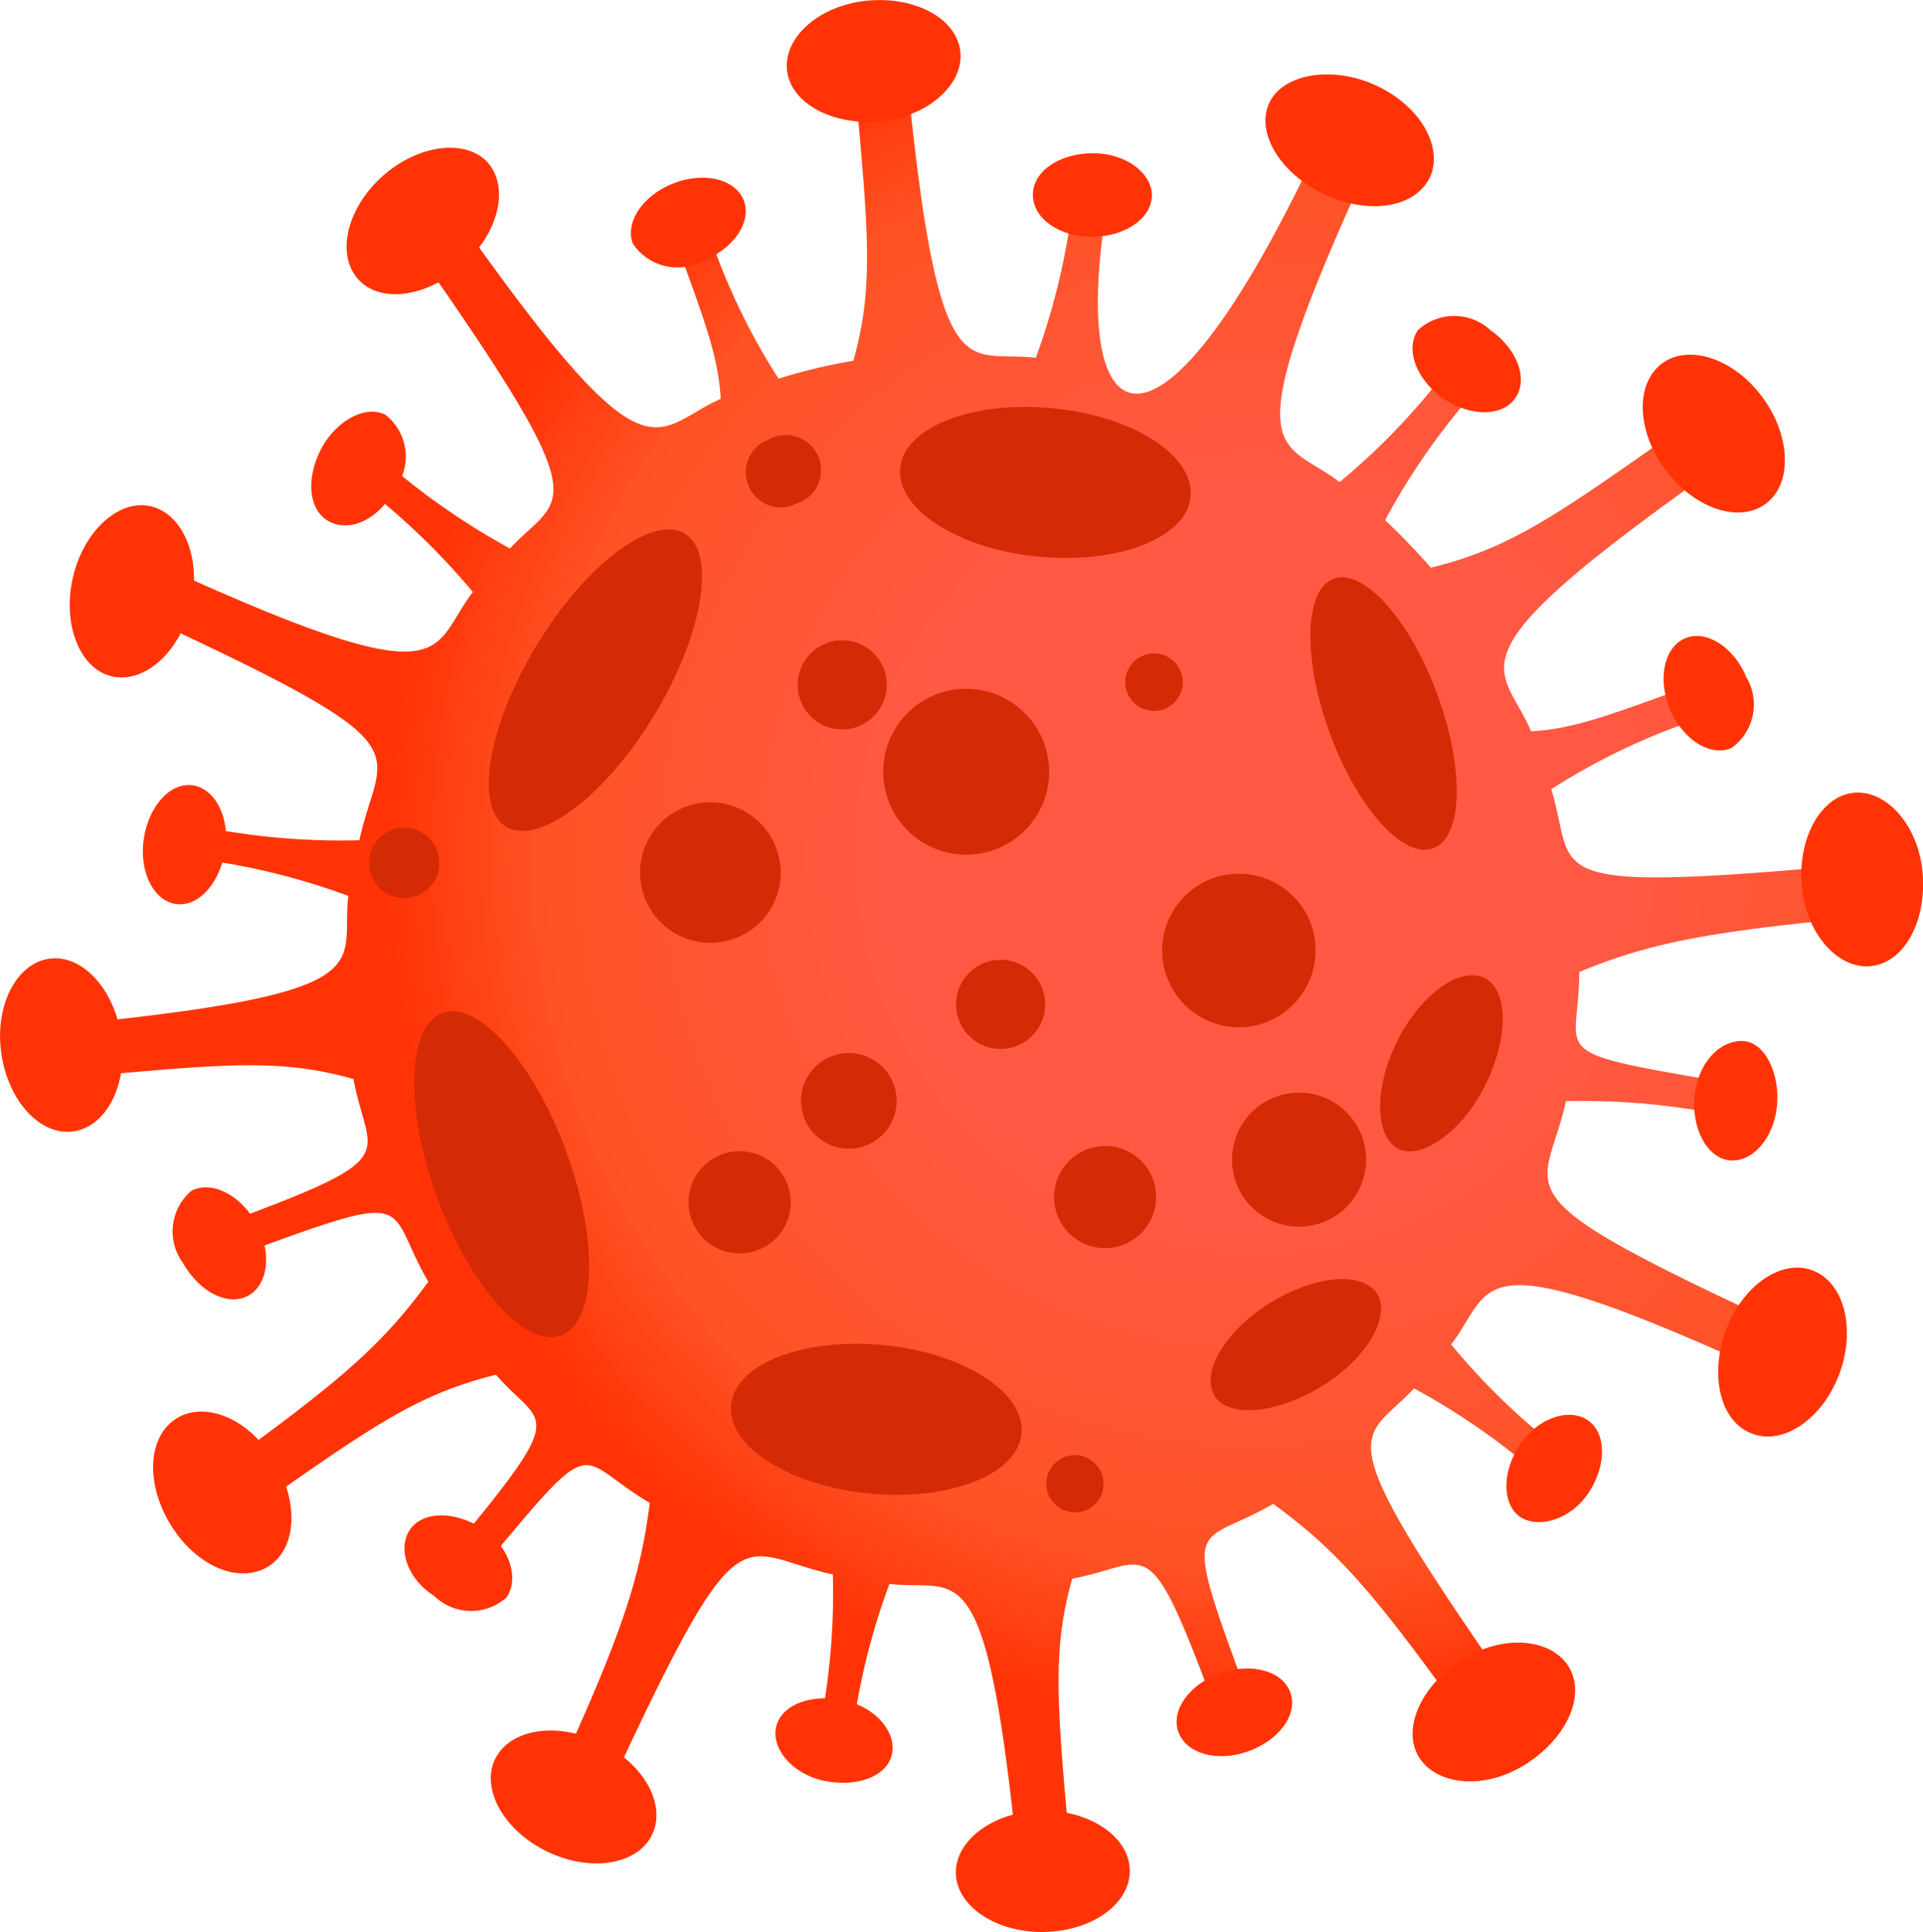 <svg xmlns="http://www.w3.org/2000/svg" xmlns:xlink="http://www.w3.org/1999/xlink" viewBox="0 0 59.13 59.39"><defs><style>.cls-1{fill:url(#radial-gradient);}.cls-2{fill:url(#radial-gradient-2);}.cls-3{fill:url(#radial-gradient-3);}.cls-4{fill:url(#radial-gradient-4);}.cls-5{fill:url(#radial-gradient-5);}.cls-6{fill:url(#radial-gradient-6);}.cls-7{fill:url(#radial-gradient-7);}.cls-8{fill:url(#radial-gradient-8);}.cls-9{fill:url(#radial-gradient-9);}.cls-10{fill:url(#radial-gradient-10);}.cls-11{fill:url(#radial-gradient-11);}.cls-12{fill:url(#radial-gradient-12);}.cls-13{fill:url(#radial-gradient-13);}.cls-14{fill:url(#radial-gradient-14);}.cls-15{fill:url(#radial-gradient-15);}.cls-16{fill:url(#radial-gradient-16);}.cls-17{fill:url(#radial-gradient-17);}.cls-18{fill:url(#radial-gradient-18);}.cls-19{fill:url(#radial-gradient-19);}.cls-20{fill:url(#radial-gradient-20);}.cls-21{fill:url(#radial-gradient-21);}.cls-22{fill:url(#radial-gradient-22);}.cls-23{fill:url(#radial-gradient-23);}.cls-24{fill:url(#radial-gradient-24);}.cls-25{fill:url(#radial-gradient-25);}.cls-26{fill:url(#radial-gradient-26);}.cls-27{fill:url(#radial-gradient-27);}.cls-28{fill:url(#radial-gradient-28);}.cls-29{fill:url(#radial-gradient-29);}.cls-30{fill:url(#radial-gradient-30);}.cls-31{fill:url(#radial-gradient-31);}.cls-32{fill:url(#radial-gradient-32);}.cls-33{fill:url(#radial-gradient-33);}.cls-34{fill:url(#radial-gradient-34);}.cls-35{fill:url(#radial-gradient-35);}.cls-36{fill:url(#radial-gradient-36);}.cls-37{fill:url(#radial-gradient-37);}.cls-38{fill:url(#radial-gradient-38);}.cls-39{fill:url(#radial-gradient-39);}.cls-40{fill:url(#radial-gradient-40);}.cls-41{fill:url(#radial-gradient-41);}.cls-42{fill:url(#radial-gradient-42);}.cls-43{fill:url(#radial-gradient-43);}.cls-44{fill:url(#radial-gradient-44);}.cls-45{fill:url(#radial-gradient-45);}</style><radialGradient id="radial-gradient" cx="1516.94" cy="-1252.25" r="27.44" gradientTransform="matrix(0.35, 0.94, -0.94, 0.35, -1669.46, -961.43)" gradientUnits="userSpaceOnUse"><stop offset="0.42" stop-color="#ff5943"/><stop offset="0.8" stop-color="#ff5224"/><stop offset="0.97" stop-color="#ff3306"/></radialGradient><radialGradient id="radial-gradient-2" cx="1517.94" cy="-1236.8" r="4.02" gradientTransform="matrix(0.35, 0.94, -0.94, 0.35, -1669.46, -961.43)" gradientUnits="userSpaceOnUse"><stop offset="0.33" stop-color="#ff5224"/><stop offset="0.98" stop-color="#d42a05"/></radialGradient><radialGradient id="radial-gradient-3" cx="1514.01" cy="-1267.14" r="3.36" xlink:href="#radial-gradient-2"/><radialGradient id="radial-gradient-4" cx="1504.69" cy="-1244.75" r="4.02" xlink:href="#radial-gradient-2"/><radialGradient id="radial-gradient-5" cx="1528.99" cy="-1245.01" r="3.56" xlink:href="#radial-gradient-2"/><radialGradient id="radial-gradient-6" cx="1503.76" cy="-1259.84" r="3.56" xlink:href="#radial-gradient-2"/><radialGradient id="radial-gradient-7" cx="1531.29" cy="-1257.91" r="2.34" xlink:href="#radial-gradient-2"/><radialGradient id="radial-gradient-8" cx="1524.72" cy="-1265.08" r="2.34" xlink:href="#radial-gradient-2"/><radialGradient id="radial-gradient-9" cx="1511.27" cy="-1254.47" r="2.55" xlink:href="#radial-gradient-2"/><radialGradient id="radial-gradient-10" cx="1519.32" cy="-1260.46" r="2.36" xlink:href="#radial-gradient-2"/><radialGradient id="radial-gradient-11" cx="1525.01" cy="-1253.98" r="1.57" xlink:href="#radial-gradient-2"/><radialGradient id="radial-gradient-12" cx="1519.51" cy="-1247.6" r="1.47" xlink:href="#radial-gradient-2"/><radialGradient id="radial-gradient-13" cx="1511.46" cy="-1246.03" r="2.16" xlink:href="#radial-gradient-2"/><radialGradient id="radial-gradient-14" cx="1521.28" cy="-1243.38" r="1.57" xlink:href="#radial-gradient-2"/><radialGradient id="radial-gradient-15" cx="1510.68" cy="-1260.85" r="0.88" xlink:href="#radial-gradient-2"/><radialGradient id="radial-gradient-16" cx="1507.44" cy="-1251.82" r="1.37" xlink:href="#radial-gradient-2"/><radialGradient id="radial-gradient-17" cx="1518.33" cy="-1253" r="1.37" xlink:href="#radial-gradient-2"/><radialGradient id="radial-gradient-18" cx="1525.99" cy="-1259.97" r="2.06" xlink:href="#radial-gradient-2"/><radialGradient id="radial-gradient-19" cx="1532.96" cy="-1250.06" r="0.88" xlink:href="#radial-gradient-2"/><radialGradient id="radial-gradient-20" cx="1507.93" cy="-1237.29" r="1.08" xlink:href="#radial-gradient-2"/><radialGradient id="radial-gradient-21" cx="1500.66" cy="-1252.31" r="1.08" xlink:href="#radial-gradient-2"/><radialGradient id="radial-gradient-22" cx="1523.88" cy="-1279.19" r="2.31" xlink:href="#radial-gradient"/><radialGradient id="radial-gradient-23" cx="1536.68" cy="-1271.88" r="2.31" xlink:href="#radial-gradient"/><radialGradient id="radial-gradient-24" cx="1543.99" cy="-1259.73" r="2.31" xlink:href="#radial-gradient"/><radialGradient id="radial-gradient-25" cx="1543.8" cy="-1245.02" r="2.31" xlink:href="#radial-gradient"/><radialGradient id="radial-gradient-26" cx="1536.67" cy="-1232.27" r="2.31" xlink:href="#radial-gradient"/><radialGradient id="radial-gradient-27" cx="1524.16" cy="-1225.37" r="2.31" xlink:href="#radial-gradient"/><radialGradient id="radial-gradient-28" cx="1509.54" cy="-1225.46" r="2.31" xlink:href="#radial-gradient"/><radialGradient id="radial-gradient-29" cx="1497.2" cy="-1232.32" r="2.31" xlink:href="#radial-gradient"/><radialGradient id="radial-gradient-30" cx="1489.62" cy="-1244.65" r="2.31" xlink:href="#radial-gradient"/><radialGradient id="radial-gradient-31" cx="1489.78" cy="-1259.36" r="2.31" xlink:href="#radial-gradient"/><radialGradient id="radial-gradient-32" cx="1497.11" cy="-1272.24" r="2.31" xlink:href="#radial-gradient"/><radialGradient id="radial-gradient-33" cx="1509.45" cy="-1279.65" r="2.31" xlink:href="#radial-gradient"/><radialGradient id="radial-gradient-34" cx="1516.88" cy="-1276.72" r="1.57" xlink:href="#radial-gradient"/><radialGradient id="radial-gradient-35" cx="1528.94" cy="-1273.19" r="1.57" xlink:href="#radial-gradient"/><radialGradient id="radial-gradient-36" cx="1537.62" cy="-1264.07" r="1.57" xlink:href="#radial-gradient"/><radialGradient id="radial-gradient-37" cx="1541.24" cy="-1252.24" r="1.57" xlink:href="#radial-gradient"/><radialGradient id="radial-gradient-38" cx="1537.81" cy="-1240.38" r="1.57" xlink:href="#radial-gradient"/><radialGradient id="radial-gradient-39" cx="1528.76" cy="-1231.4" r="1.57" xlink:href="#radial-gradient"/><radialGradient id="radial-gradient-40" cx="1516.94" cy="-1227.93" r="1.57" xlink:href="#radial-gradient"/><radialGradient id="radial-gradient-41" cx="1505.06" cy="-1231.16" r="1.57" xlink:href="#radial-gradient"/><radialGradient id="radial-gradient-42" cx="1496.05" cy="-1240.17" r="1.57" xlink:href="#radial-gradient"/><radialGradient id="radial-gradient-43" cx="1492.45" cy="-1252.3" r="1.57" xlink:href="#radial-gradient"/><radialGradient id="radial-gradient-44" cx="1495.99" cy="-1264.24" r="1.57" xlink:href="#radial-gradient"/><radialGradient id="radial-gradient-45" cx="1504.82" cy="-1273.25" r="1.57" xlink:href="#radial-gradient"/></defs><g id="Layer_2" data-name="Layer 2"><g id="Layer_1-2" data-name="Layer 1"><path class="cls-1" d="M37.52,52.94l1-.37c-2.28-6.2-1.81-4.92.63-6.34,2,1.46,3.15,2.77,6.16,7l1.33-1c-6-8.57-4.77-7.82-3.16-9.55a21.21,21.21,0,0,1,4.28,3.06l.68-.82a20.88,20.88,0,0,1-3.82-3.59c1.38-1.79.45-3.39,10,1L55.34,41c-9.63-4.44-7.84-4.14-7.19-7.15a21.87,21.87,0,0,1,5.23.51l.18-1c-6.27-1.08-5-.78-5-3.48,2.13-.88,3.92-1.25,8.93-1.71l-.15-1.62c-10.36.94-8.82.36-9.64-2.29a20.24,20.24,0,0,1,5-2.31l-.36-1c-2.76,1-3.91,1.46-5.26,1.53-.91-2.14-2.83-2.12,6-8.31l-.94-1.34c-4.25,3-5.62,4-8.14,4.62-.45-.51-.92-1-1.41-1.46a21,21,0,0,1,3.05-4.28L44.77,11a20.58,20.58,0,0,1-3.58,3.82c-1.8-1.39-3.39-.45,1-10l-1.48-.69c-5.18,11.22-7.92,9.37-6.64,2l-1.05-.18A21.06,21.06,0,0,1,31.85,11c-2.17-.27-3,1.3-4-9.08L26.24,2c.45,5,.66,6.75,0,9.09a17.07,17.07,0,0,0-2.3.55,19.86,19.86,0,0,1-2.31-5l-1,.37c1,2.75,1.46,3.9,1.53,5.25C20,13.23,20,15.14,13.85,6.36l-1.33.94c6.05,8.58,4.77,7.83,3.16,9.56A21.64,21.64,0,0,1,11.4,13.8l-.68.82a21.29,21.29,0,0,1,3.82,3.58c-1.39,1.8-.45,3.4-10-1l-.68,1.48c9.57,4.42,7.84,4.13,7.19,7.15a21.71,21.71,0,0,1-5.23-.5L5.6,26.35a20.93,20.93,0,0,1,5.11,1.19c-.26,2.17,1.31,3-9.07,4l.15,1.63c5-.46,6.75-.66,9.08,0,.46,2.53,1.75,2.34-4.42,4.6l.37,1c6.21-2.29,4.92-1.82,6.35.63-1.46,2-2.78,3.14-7,6.15l.94,1.34c4.25-3,5.62-4,8.14-4.63,1.45,1.68,2.38.92-1.64,5.74l.82.69c4.07-4.89,3.12-3.92,5.55-2.49-.3,2.34-.86,4.06-3,8.7l1.48.68c4.42-9.57,4.12-7.84,7.15-7.18a21.28,21.28,0,0,1-.51,5.22l1.05.18a20.81,20.81,0,0,1,1.2-5.11c2.16.26,3-1.31,4,9.07l1.62-.15c-.45-5-.66-6.75,0-9.08C35.45,48.07,35.25,46.78,37.52,52.94Z"/><path class="cls-2" d="M17.25,41.05c-1.09.4-2.79-1.49-3.8-4.23s-.94-5.28.15-5.68,2.79,1.49,3.8,4.23S18.34,40.65,17.25,41.05Z"/><path class="cls-3" d="M44.06,26.08c-.91.33-2.33-1.25-3.17-3.54s-.79-4.42.12-4.75,2.34,1.25,3.18,3.54S45,25.74,44.06,26.08Z"/><path class="cls-4" d="M15.57,25.42c-1-.6-.57-3.11.94-5.6s3.55-4,4.54-3.42.57,3.11-.94,5.6S16.56,26,15.57,25.42Z"/><path class="cls-5" d="M31.41,44.07c-.12,1.26-2.22,2.08-4.69,1.84s-4.36-1.46-4.24-2.72,2.22-2.08,4.69-1.84S31.53,42.81,31.41,44.07Z"/><path class="cls-6" d="M36.61,15.27c-.12,1.26-2.22,2.08-4.69,1.84s-4.36-1.46-4.24-2.72,2.22-2.08,4.69-1.84S36.73,14,36.61,15.27Z"/><path class="cls-7" d="M42.34,39.77c.44.7-.32,2-1.69,2.84s-2.86,1-3.3.3.32-2,1.69-2.85S41.89,39.06,42.34,39.77Z"/><path class="cls-8" d="M45.66,30.07c.74.39.72,1.87,0,3.31s-2,2.31-2.69,1.92-.73-1.86,0-3.31S44.92,29.69,45.66,30.07Z"/><path class="cls-9" d="M30.58,26.12a2.55,2.55,0,1,1,1.52-3.28A2.54,2.54,0,0,1,30.58,26.12Z"/><path class="cls-10" d="M38.92,31.43a2.36,2.36,0,1,1,1.4-3A2.37,2.37,0,0,1,38.92,31.43Z"/><path class="cls-11" d="M34.53,38.27a1.57,1.57,0,1,1,.93-2A1.58,1.58,0,0,1,34.53,38.27Z"/><path class="cls-12" d="M26.61,35.22a1.47,1.47,0,1,1,.87-1.89A1.47,1.47,0,0,1,26.61,35.22Z"/><path class="cls-13" d="M22.59,28.85a2.16,2.16,0,1,1,1.28-2.77A2.15,2.15,0,0,1,22.59,28.85Z"/><path class="cls-14" d="M23.29,38.43a1.57,1.57,0,1,1,.93-2A1.56,1.56,0,0,1,23.29,38.43Z"/><path class="cls-15" d="M35.79,21.8a.88.88,0,0,1-.61-1.66.88.88,0,1,1,.61,1.66Z"/><path class="cls-16" d="M26.37,22.34a1.37,1.37,0,1,1,.81-1.77A1.38,1.38,0,0,1,26.37,22.34Z"/><path class="cls-17" d="M31.24,32.16a1.37,1.37,0,1,1,.81-1.77A1.37,1.37,0,0,1,31.24,32.16Z"/><path class="cls-18" d="M40.66,37.58a2.06,2.06,0,1,1,1.22-2.64A2.06,2.06,0,0,1,40.66,37.58Z"/><path class="cls-19" d="M33.35,46.44a.88.88,0,1,1,.53-1.13A.88.88,0,0,1,33.35,46.44Z"/><path class="cls-20" d="M12.8,27.54a1.08,1.08,0,1,1,.64-1.39A1.08,1.08,0,0,1,12.8,27.54Z"/><path class="cls-21" d="M24.39,15.53A1.08,1.08,0,0,1,23,14.89a1.07,1.07,0,0,1,.64-1.38,1.08,1.08,0,1,1,.75,2Z"/><path class="cls-22" d="M57.52,29.7c-1,.1-2-1-2.12-2.48S56,24.47,57,24.37s2,1,2.12,2.48S58.55,29.6,57.52,29.7Z"/><path class="cls-23" d="M53.9,44.08c-1-.35-1.34-1.77-.84-3.16s1.71-2.23,2.67-1.87,1.34,1.76.84,3.15S54.86,44.43,53.9,44.08Z"/><path class="cls-24" d="M43.62,54c-.52-.89.1-2.22,1.37-3s2.74-.63,3.26.26-.1,2.21-1.38,3S44.14,54.86,43.62,54Z"/><path class="cls-25" d="M29.39,57.56c0-1,1.17-1.88,2.65-1.9s2.69.81,2.7,1.84-1.17,1.87-2.65,1.89S29.4,58.59,29.39,57.56Z"/><path class="cls-26" d="M15.22,54.08c.45-.93,1.89-1.16,3.23-.52s2.05,1.91,1.6,2.84-1.89,1.16-3.22.52S14.78,55,15.22,54.08Z"/><path class="cls-27" d="M5.43,43.6c.88-.54,2.22,0,3,1.3s.69,2.72-.19,3.26-2.21,0-3-1.3S4.56,44.14,5.43,43.6Z"/><path class="cls-28" d="M1.52,29.47c1-.14,2,.93,2.21,2.4s-.46,2.77-1.48,2.91-2-.94-2.21-2.4S.5,29.61,1.52,29.47Z"/><path class="cls-29" d="M4.62,15.56c1,.22,1.57,1.57,1.26,3S4.49,21,3.48,20.8s-1.56-1.57-1.25-3S3.62,15.34,4.62,15.56Z"/><path class="cls-30" d="M15,5c.68.78.32,2.19-.79,3.17S11.67,9.34,11,8.57s-.33-2.19.78-3.17S14.35,4.27,15,5Z"/><path class="cls-31" d="M29.53,1.59c.11,1-1,2-2.46,2.14s-2.76-.55-2.87-1.57,1-2,2.47-2.14S29.42.57,29.53,1.59Z"/><path class="cls-32" d="M44,5.38c-.42,1-1.85,1.23-3.2.63S38.63,4.17,39,3.23,40.89,2,42.25,2.6,44.36,4.44,44,5.38Z"/><path class="cls-33" d="M54.29,15.49c-.83.61-2.21.13-3.09-1.06s-.92-2.65-.09-3.26,2.22-.14,3.09,1.05S55.12,14.88,54.29,15.49Z"/><path class="cls-34" d="M53.23,23c-.65.27-1.49-.27-1.88-1.2s-.18-1.91.47-2.18,1.49.27,1.88,1.2A1.64,1.64,0,0,1,53.23,23Z"/><path class="cls-35" d="M53.18,35.67c-.7-.08-1.18-1-1.07-2S52.86,32,53.56,32,54.74,33,54.64,34,53.88,35.74,53.18,35.67Z"/><path class="cls-36" d="M46.74,46.63c-.57-.41-.55-1.41,0-2.23s1.53-1.14,2.1-.73.55,1.41,0,2.23S47.31,47,46.74,46.63Z"/><path class="cls-37" d="M36.23,53.23c-.23-.66.35-1.47,1.31-1.8s1.91-.06,2.14.61-.35,1.46-1.31,1.8S36.46,53.9,36.23,53.23Z"/><path class="cls-38" d="M23.87,53.06c.18-.68,1.11-1,2.09-.79s1.63,1,1.46,1.68-1.11,1-2.09.79S23.7,53.74,23.87,53.06Z"/><path class="cls-39" d="M12.62,47c.42-.57,1.41-.54,2.23,0s1.13,1.54.72,2.11a1.63,1.63,0,0,1-2.23-.06C12.53,48.54,12.2,47.59,12.62,47Z"/><path class="cls-40" d="M5.88,36.61c.62-.33,1.51.11,2,1s.37,1.88-.25,2.22-1.5-.12-2-1A1.64,1.64,0,0,1,5.88,36.61Z"/><path class="cls-41" d="M5.92,24.14c.7.1,1.16,1,1,2s-.8,1.74-1.5,1.65-1.15-1-1-2S5.22,24.05,5.92,24.14Z"/><path class="cls-42" d="M11.85,12.75A1.63,1.63,0,0,1,12.16,15c-.45.9-1.33,1.37-2,1.05s-.76-1.3-.31-2.2S11.23,12.43,11.85,12.75Z"/><path class="cls-43" d="M22.87,6.16c.25.65-.3,1.48-1.24,1.85a1.64,1.64,0,0,1-2.17-.52c-.25-.65.3-1.48,1.24-1.85S22.61,5.5,22.87,6.16Z"/><path class="cls-44" d="M35.42,6c0,.7-.81,1.27-1.82,1.28S31.77,6.73,31.76,6s.81-1.28,1.82-1.29S35.41,5.3,35.42,6Z"/><path class="cls-45" d="M46.59,12.24c-.4.58-1.4.57-2.22,0s-1.17-1.51-.77-2.09a1.64,1.64,0,0,1,2.23,0C46.66,10.73,47,11.67,46.59,12.24Z"/></g></g></svg>
